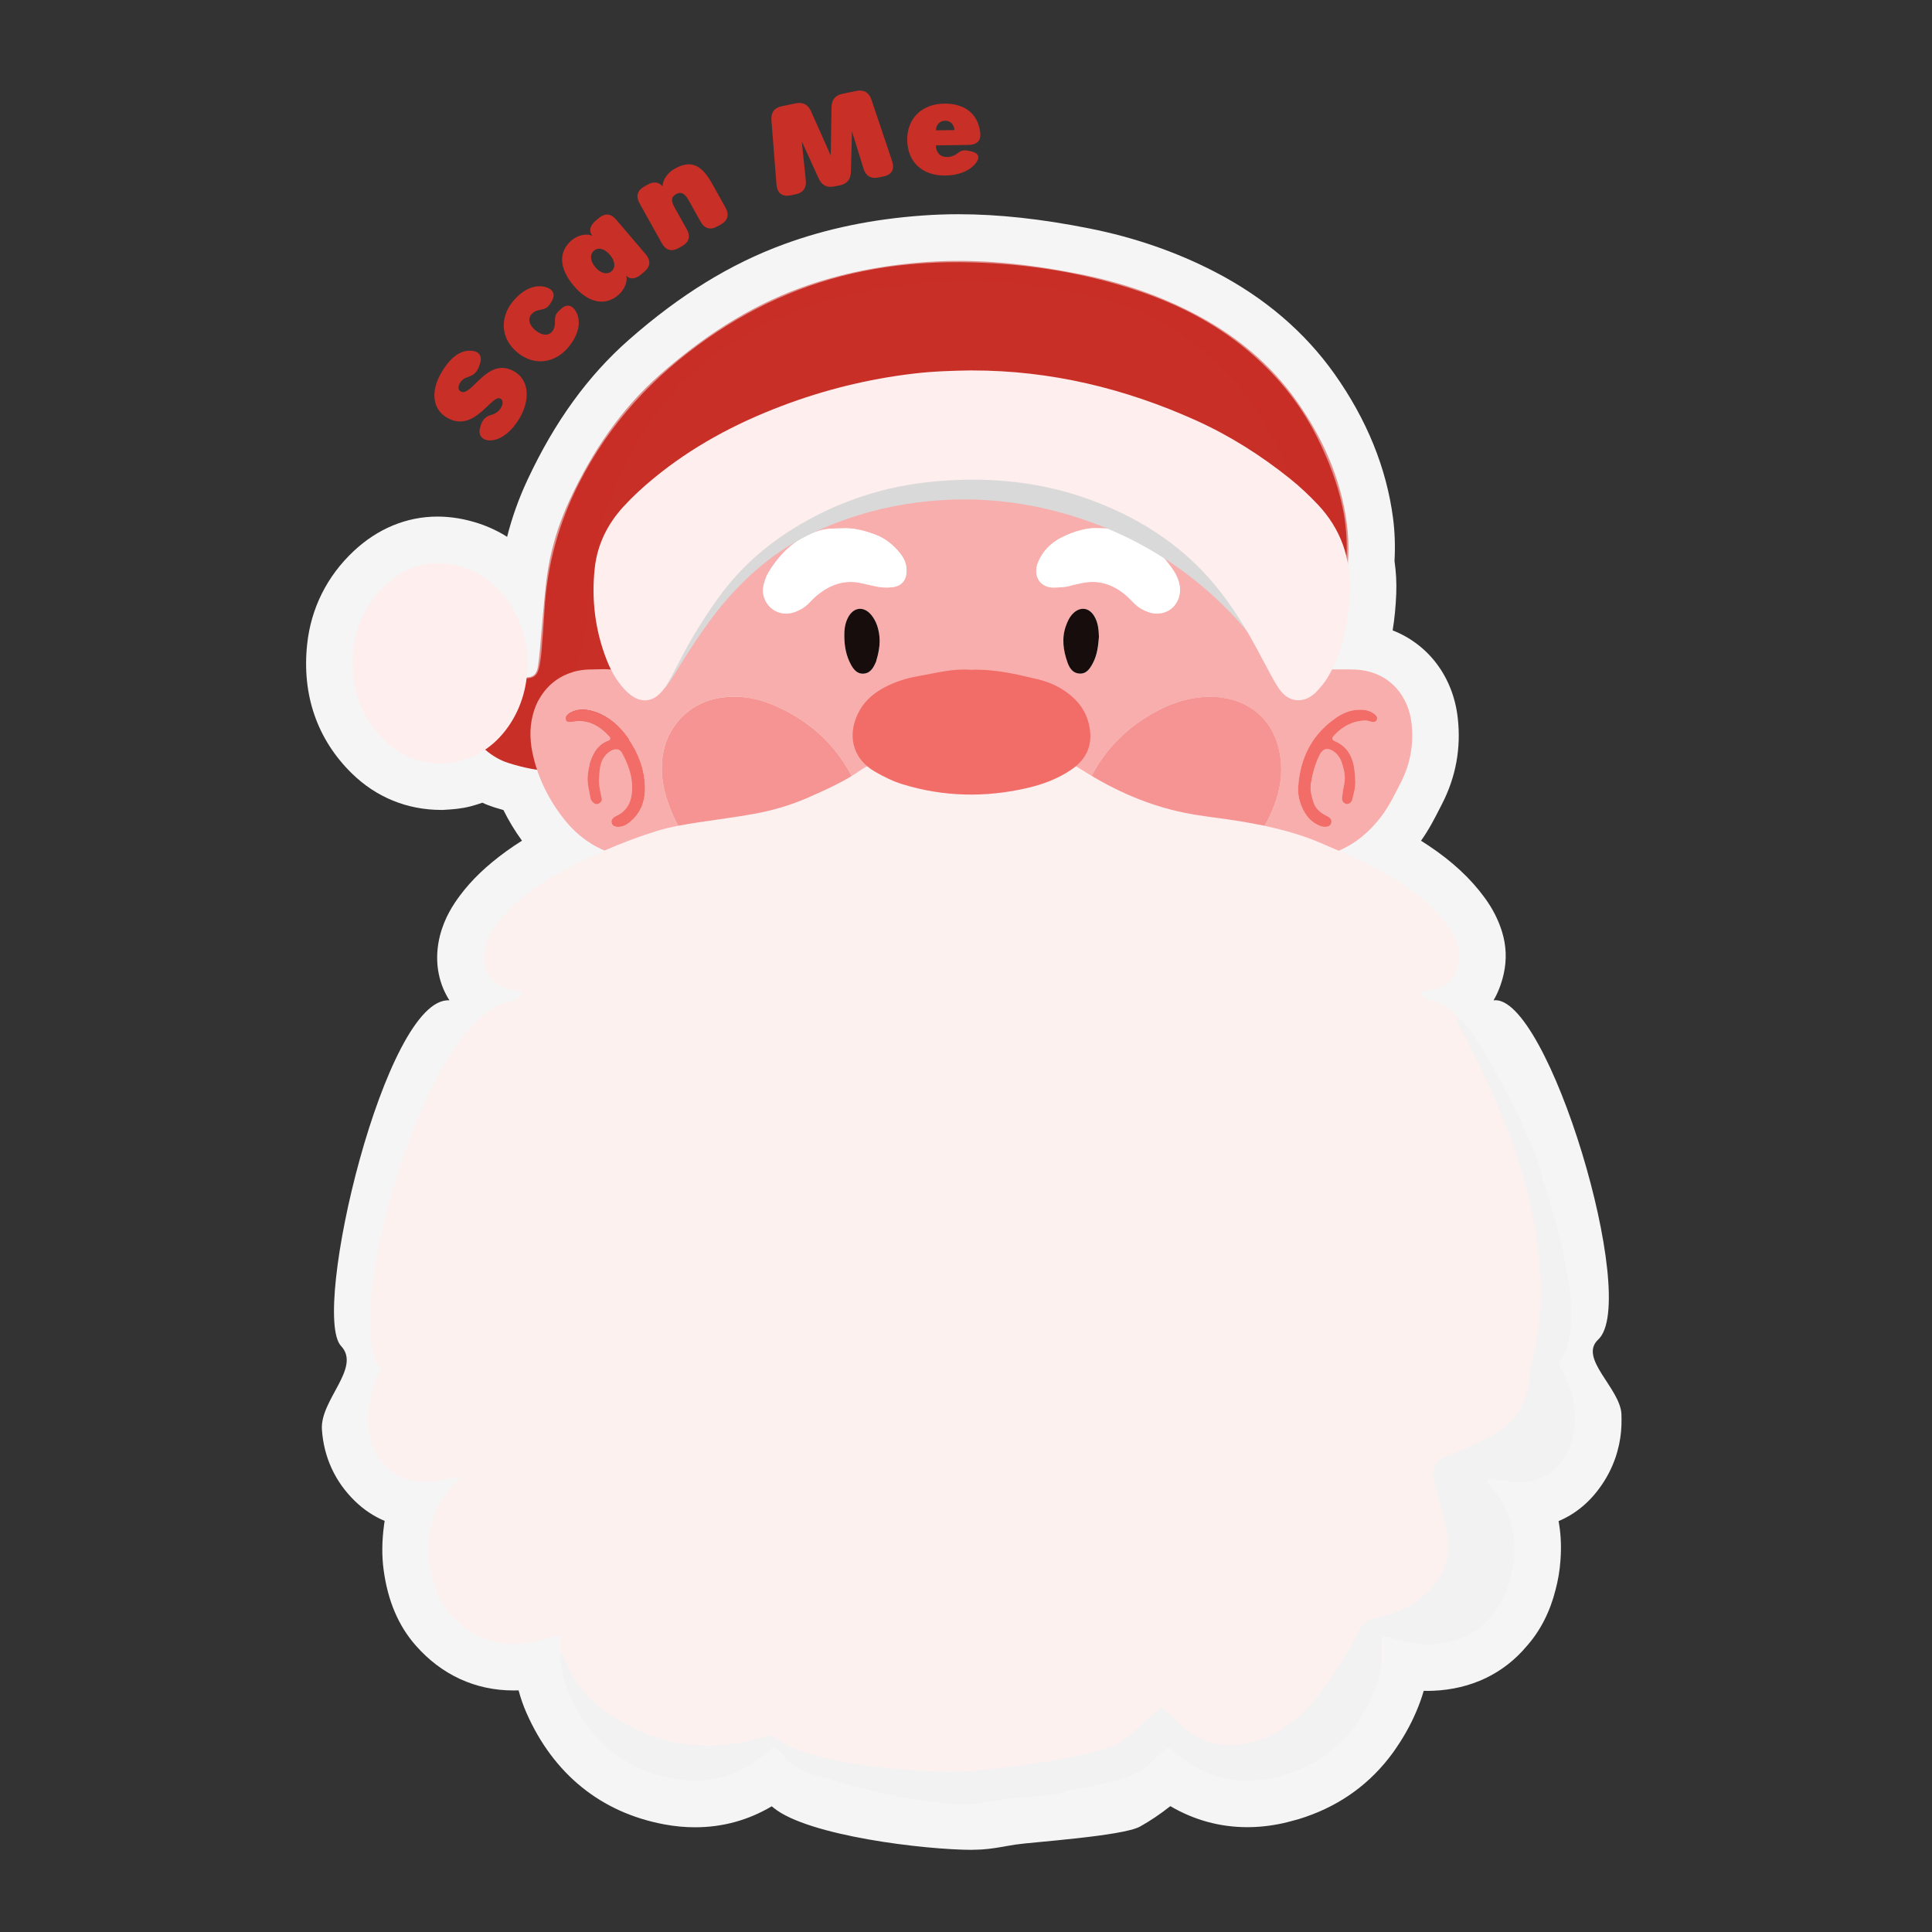 <?xml version="1.0" encoding="UTF-8"?>
<svg xmlns="http://www.w3.org/2000/svg" viewBox="0 0 500 500">
  <rect x="0" y="0" width="500" height="500" fill="#333333" stroke="none"/>
  <defs>
    <style>
      .cls-1, .cls-2 {
        fill: #f8aeac;
      }

      .cls-1, .cls-2, .cls-3, .cls-4, .cls-5, .cls-6, .cls-7, .cls-8, .cls-9, .cls-10, .cls-11, .cls-12, .cls-13 {
        stroke-width: 0px;
      }

      .cls-1, .cls-8, .cls-9, .cls-13 {
        mix-blend-mode: multiply;
      }

      .cls-1, .cls-13 {
        opacity: .5;
      }

      .cls-3 {
        fill: #180d0d;
      }

      .cls-14 {
        isolation: isolate;
      }

      .cls-4 {
        fill: #f59492;
      }

      .cls-5 {
        fill: #feeeed;
      }

      .cls-6 {
        fill: #f5f5f5;
      }

      .cls-7 {
        fill: #fdf1f0;
      }

      .cls-8 {
        fill: #d9d9d9;
      }

      .cls-9 {
        fill: #f2f2f2;
      }

      .cls-10 {
        fill: #fff;
      }

      .cls-11, .cls-13 {
        fill: #c82f27;
      }

      .cls-12 {
        fill: #f26c68;
      }
    </style>
  </defs>
  <g class="cls-14">
    <g id="Layer_1" data-name="Layer 1">
      <g>
        <g>
          <path class="cls-6" d="m251.74,478.74c-12.5,0-42.57-3.64-51.46-10.82-.19-.15-.37-.3-.56-.45-6.06,3.6-12.72,5.43-19.84,5.43-2.6,0-5.27-.25-7.95-.75-16.36-3.04-28.69-13.01-35.67-28.83-.83-1.88-1.51-3.84-2.05-5.85-.43.02-.87.02-1.3.02-9.87,0-18.62-4.02-25.31-11.63-4.49-5.11-7.21-11.49-8.31-19.5-.5-3.69-.46-7.56.12-11.85.04-.3.09-.6.14-.9-2.8-1.18-5.39-2.89-7.69-5.13-5.13-4.97-8.09-11.39-8.55-18.56-.49-7.61,10.24-15.97,4.96-21.57-7.95-8.45,11.5-90.61,28.04-89.46-3.09-4.83-3.96-10.76-2.45-16.74,1.18-4.67,3.5-8.14,5.14-10.34,3.08-4.13,6.91-7.79,12.05-11.52,1.35-.98,2.7-1.88,4.04-2.72-1.84-2.53-3.44-5.18-4.8-7.93-.77-.21-1.54-.44-2.3-.68-1.07-.34-2.13-.74-3.16-1.22-.98.35-1.99.66-3.01.93-2.5.65-4.69.78-6.3.88l-.9.06h-.4c-8.85,0-16.87-3.28-23.17-9.46-8.95-8.76-12.95-20.31-11.56-33.4.98-9.29,5.13-17.62,12-24.08,6.24-5.87,13.76-8.98,21.75-8.98,3.5,0,7.08.6,10.64,1.77,2.61.86,5.07,2.02,7.36,3.47,1.28-5.06,3.07-10.06,5.36-14.93,7.01-14.94,15.56-26.74,26.15-36.06,13.15-11.58,26.3-19.68,40.21-24.76,11.08-4.05,22.8-6.47,35.85-7.41,3.02-.22,6.13-.33,9.24-.33,10.37,0,21.48,1.21,33.97,3.7,11.56,2.3,22.44,6.07,32.34,11.19,12.87,6.65,23.31,15.57,31.04,26.49,8.35,11.8,13.43,24.34,15.12,37.27.46,3.57.59,7.22.38,11.11.4,2.77.56,5.58.45,8.37-.13,3.39-.44,6.57-.93,9.57,9.21,3.61,15.65,11.97,16.85,22.68.88,7.79-.49,15.26-4.05,22.2l-.56,1.09c-1.33,2.62-2.83,5.56-4.9,8.47.62.39,1.24.79,1.86,1.2,6.2,4.12,10.99,8.57,14.66,13.61,2.03,2.79,3.48,5.64,4.43,8.69,1.12,3.6,1.27,7.29.45,10.96-.58,2.57-1.46,4.85-2.63,6.84,14.01-1.85,37.95,77.72,27.1,87.78-5.23,4.84,5.7,12.6,6,19.33.02.43.02.88.02,1.33.03,2.11-.16,4.24-.59,6.31l-.09.41c-.14.64-.28,1.18-.43,1.72-.1.35-.24.81-.38,1.25l-.17.48c-.86,2.43-2.02,4.71-3.47,6.81-2.93,4.33-6.75,7.51-11.16,9.36.52,2.8.71,5.72.57,8.75,0,.2-.05.9-.05.9l-.04.58h0c-.18,2.56-.61,5.1-1.27,7.57-1.43,5.68-3.92,10.55-7.4,14.49-6.01,7.2-14.42,11.22-24.33,11.62-.46.02-.91.03-1.37.03-.34,0-.67,0-1.01-.02-.25.87-.53,1.73-.84,2.6-1.35,3.76-3.15,7.37-5.33,10.75-.34.54-.77,1.19-1.21,1.82l-.1.14c-.18.27-.36.53-.55.78-5.69,7.79-13.26,13.34-22.5,16.52-1.09.39-2.35.77-3.64,1.09-.75.2-1.5.4-2.28.57-3.1.68-6.19,1.02-9.21,1.02-7.06,0-13.74-1.83-19.92-5.44-2.68,2.11-5.21,3.81-7.84,5.28-4.45,2.48-27.95,4.01-32.29,4.67-.82.12-1.64.27-2.47.42l-.88.16-.26.04c-2.15.37-4.47.7-6.98.71h-.43Z"/>
          <g>
            <path class="cls-11" d="m143.82,199.68c-4.2-.14-8.22-.95-12.18-2.2-2.22-.7-4.18-1.86-5.95-3.36-.83-.7-1.25-1.55-1.31-2.67-.22-4.66.62-9.15,2.22-13.49,1-2.73,2.45-3.43,5.39-3.03,1.25.17,2.47.52,3.72.6,2.35.14,3.36-.65,3.85-2.96.29-1.34.47-2.72.58-4.09.3-3.54.57-7.09.78-10.64.67-11.61,3.69-22.51,8.99-32.91,7.86-15.4,19.13-27.57,33.25-37.4,13.11-9.13,27.44-15.15,43.14-17.9,8.38-1.47,16.85-1.95,25.35-1.72,14.98.41,29.63,2.79,43.82,7.68,9.71,3.35,18.76,8.02,26.75,14.54,7.82,6.39,14.15,14.03,18.68,23.11,2.87,5.76,5.21,11.68,6.55,18.04,1.67,7.92,1.33,15.72-.45,23.53-1.33,5.83-3.43,11.41-5.82,16.88-.59,1.36-1.36,2.66-2.19,3.89-.5.73-1.23,1.35-1.96,1.88-.85.63-1.73.48-2.46-.3-.31-.33-.59-.71-.81-1.1-.28-.5-.53-1.02-.74-1.55-2.97-7.59-7.86-13.93-13.02-20.12-7.89-9.49-17.56-16.73-28.22-22.77-4.96-2.81-10.33-4.39-15.9-5.25-5.2-.8-10.44-1.47-15.69-1.89-5.72-.46-11.44-.42-17.18.19-4.22.45-8.41,1.04-12.55,1.98-6.77,1.53-13.06,4.28-18.97,7.85-7,4.22-13.48,9.14-19.17,15.04-4.56,4.72-8.67,9.79-12.02,15.44-2.57,4.34-5.11,8.7-7.67,13.05-2.69,4.56-5.68,8.89-9.35,12.73-3.73,3.9-8.14,6.7-13.4,8-1.98.49-4.06.62-6.09.92Z"/>
            <path class="cls-2" d="m332.81,178.18c2.21-1.44,4.22-2.71,6.47-3.6,2.05-.81,4.12-1.39,6.34-1.34,1.84.04,3.68-.06,5.51.07,8.79.6,13.42,7.1,14.18,13.88.6,5.35-.3,10.5-2.79,15.35-1.52,2.96-2.95,5.96-4.96,8.64-4.95,6.59-11.44,10.41-19.71,11.09-.68.06-1.37.13-2.04.27-1.71.36-3.4.36-5.11-.08-.66-.17-1.36-.22-2.04-.29-.86-.09-1.61,0-1.82,1.07-.16.83-.72,1.42-1.28,2-5.56,5.81-11.32,11.38-18.07,15.83-6.86,4.52-14.23,7.84-22.16,9.96-4.42,1.18-8.82,2.45-13.37,3.08-3.06.42-6.12.78-9.19,1.16-1.59.19-3.18.39-4.78.51-2.18.17-4.36-.35-6.51-.27-2.17.08-4.38.57-6.5.22-3.17-.53-6.38-.54-9.56-.96-4.21-.55-8.37-1.27-12.48-2.3-7.68-1.93-15.22-4.25-22.18-8.19-6.02-3.4-11.62-7.35-16.6-12.16-2.06-1.99-4.09-4.03-6.1-6.07-.88-.89-1.86-1.72-2.16-3.04-.15-.66-.66-.87-1.29-.87-.23,0-.47-.02-.69.04-3.06.84-6.1.45-9.19.09-7.55-.87-13.77-4.09-18.53-10-4.16-5.17-7.05-10.99-8.41-17.5-.76-3.64-.73-7.33.43-10.88,1.97-6.04,6.87-10.11,13.45-10.59,1.14-.08,2.29-.03,3.44-.09,5.13-.25,9.71,1.23,13.82,4.3,1.07.8,1.61.63,2.05-.57.82-2.26,1.55-4.55,2.41-6.8,2.46-6.48,6.08-12.3,10.2-17.86,6.91-9.31,15.67-16.36,25.98-21.5,6.8-3.39,14-5.67,21.47-7.07,4.39-.83,8.82-1.33,13.3-1.42,2.17-.04,4.35-.54,6.5-.43,5.03.25,10.05.52,15.07,1.01,6.56.65,12.84,2.3,19.01,4.43,8.65,2.99,16.49,7.45,23.44,13.41,10.6,9.09,18.01,20.36,22.67,33.49.45,1.28.6,2.71,1.77,3.99Zm-127.53,55.04c4.55-.13,9.06-1.15,12.77-4.48,4.63-4.15,6.27-9.51,5.95-15.5-.2-3.78-1.23-7.44-2.86-10.91-4.3-9.14-11.24-15.57-20.36-19.61-4.99-2.21-10.26-3.08-15.77-1.87-6.51,1.43-11.7,6.59-13.18,13.07-1.06,4.65-.53,9.15.96,13.54,3.16,9.28,9.09,16.36,17.56,21.28,4.52,2.63,9.37,4.26,14.92,4.47Zm92.13-.04c4.43.11,10.25-1.67,14.42-4,8.12-4.53,13.91-11.13,17.5-19.66,1.58-3.74,2.44-7.67,2.2-11.73-.71-12.21-9.93-18.39-20.73-17.34-4.22.41-8.2,1.8-12,3.9-6.71,3.73-12.02,8.8-15.76,15.44-3.27,5.82-5.01,12.06-3.78,18.81,1.11,6.05,4.38,10.54,10.1,13,2.53,1.09,5.23,1.69,8.04,1.59Zm-13.5-96.48c-2.54-.13-5.95.79-9.17,2.41-2.74,1.38-4.83,3.47-6.05,6.34-1.55,3.66.62,6.8,4.23,6.62,1.37-.07,2.75-.05,4.09-.47.87-.27,1.79-.41,2.68-.62,4.5-1.05,8.38.21,11.79,3.17.78.68,1.48,1.44,2.22,2.16,1.01.98,2.2,1.64,3.52,2.11,3.97,1.41,7.82-1.11,8.15-5.31.07-.92-.08-1.81-.35-2.7-.64-2.16-2.04-3.81-3.39-5.53-4.22-5.41-9.68-8.25-17.71-8.17Zm-66.18.05c-1.82.04-3.63.01-5.44.53-5.98,1.7-10.15,5.61-13.32,10.73-.65,1.05-1.08,2.3-1.35,3.51-.98,4.43,3.14,8.3,7.49,7.07,1.56-.44,2.97-1.21,4.14-2.38.65-.65,1.27-1.33,1.97-1.92,3.51-2.98,7.45-4.43,12.09-3.26,1.11.28,2.24.48,3.35.74,1.36.31,2.73.37,4.1.24,2.56-.24,3.84-1.75,3.86-4.34.01-1.69-.61-3.13-1.64-4.42-1.75-2.2-3.86-3.93-6.51-4.9-2.81-1.03-5.68-1.81-8.73-1.58Zm-62.74,65.15c.12-1.25.12-2.53.39-3.75.39-1.72,1.28-3.19,2.94-4.02,1.05-.53,2.11-.27,2.65.73,1.59,2.95,2.74,6.04,2.61,9.47-.11,2.93-1.11,5.36-3.9,6.74-.31.15-.63.29-.88.51-.45.4-.7.91-.48,1.53.22.62.74.83,1.34.87,1.35.1,2.44-.47,3.43-1.31,3.43-2.88,4.18-6.71,3.69-10.88-.52-4.42-2.33-8.36-5.08-11.83-2.24-2.83-5-5.02-8.58-5.98-1.95-.52-3.86-.49-5.64.55-.38.22-.74.57-.96.94-.14.24-.06.66.03.96.05.17.33.34.52.37.33.05.68.01,1.01-.05,4.05-.79,7.07,1.05,9.69,3.84.36.38.25.95-.25,1.12-2.67.92-3.91,3.06-4.73,5.51-.36,1.07-.55,2.23-.68,3.36-.24,2.08.38,4.08.73,6.1.05.31.3.63.53.87.41.43.92.72,1.52.43.55-.26.99-.75.84-1.35-.37-1.56-.69-3.12-.76-4.74Zm198.62-15.45c.79.2,1.12.3,1.45.37.48.11.95.02,1.2-.4.36-.58.09-1.12-.38-1.5-1.01-.83-2.19-1.19-3.49-1.24-2.26-.08-4.33.59-6.17,1.8-6.5,4.28-9.72,10.5-10.24,18.13-.16,2.41.52,4.77,1.82,6.88.93,1.51,2.22,2.61,3.88,3.26.65.25,1.32.31,2.02.14.79-.2,1.15-1.31.67-1.96-.44-.59-1.12-.77-1.7-1.12-1.22-.72-2.23-1.67-2.68-3.02-.55-1.63-.99-3.32-.71-5.06.39-2.5,1.07-4.91,2.17-7.21.87-1.81,2.24-2.3,4.15-.71.68.56,1.26,1.4,1.55,2.23.7,1.94,1.18,3.95.72,6.06-.24,1.12-.4,2.25-.53,3.39-.08.76.31,1.34,1.05,1.58.56.18,1.4-.35,1.56-1.05.36-1.56.87-3.1.81-4.73-.17-4.36-.7-8.54-5.45-10.54-.48-.2-.64-.69-.28-1.12,2.37-2.76,5.37-4.15,8.58-4.17Zm-69.18-21.79c-.06-1.87-.27-3.68-1.26-5.29-1.36-2.19-3.64-2.42-5.46-.58-.91.91-1.42,2.06-1.84,3.25-1.12,3.18-.65,6.31.42,9.38.5,1.45,1.35,2.78,3.04,2.9,1.88.14,2.78-1.27,3.55-2.73,1.15-2.18,1.38-4.56,1.57-6.93Zm-65.92.13c.03,2.55.5,5,1.73,7.25.67,1.23,1.58,2.36,3.14,2.31,1.71-.05,2.54-1.33,3.17-2.74.05-.1.11-.2.15-.31.66-2.2,1.14-4.42.88-6.74-.22-1.96-.8-3.81-2.05-5.36-1.94-2.41-4.62-2.13-6.06.61-.82,1.56-1,3.25-.96,4.98Z"/>
            <path class="cls-4" d="m205.28,233.22c-5.55-.21-10.4-1.85-14.92-4.47-8.47-4.92-14.4-12-17.56-21.28-1.49-4.39-2.03-8.88-.96-13.54,1.48-6.48,6.67-11.64,13.18-13.07,5.51-1.21,10.78-.35,15.77,1.87,9.12,4.05,16.06,10.48,20.36,19.61,1.63,3.47,2.66,7.13,2.86,10.91.32,5.98-1.33,11.35-5.95,15.5-3.71,3.33-8.22,4.34-12.77,4.48Z"/>
            <path class="cls-4" d="m297.41,233.18c-2.8.1-5.5-.5-8.04-1.59-5.72-2.45-9-6.95-10.1-13-1.23-6.75.51-12.99,3.78-18.81,3.74-6.64,9.04-11.71,15.76-15.44,3.8-2.11,7.78-3.49,12-3.9,10.8-1.06,20.02,5.13,20.73,17.34.24,4.06-.63,8-2.2,11.73-3.6,8.53-9.39,15.13-17.5,19.66-4.17,2.33-9.99,4.11-14.42,4Z"/>
            <path class="cls-3" d="m284.42,164.66c-.19,2.37-.42,4.75-1.57,6.93-.77,1.46-1.67,2.87-3.55,2.73-1.69-.13-2.53-1.45-3.04-2.9-1.07-3.07-1.54-6.2-.42-9.38.42-1.19.93-2.33,1.84-3.25,1.83-1.84,4.1-1.61,5.46.58,1,1.61,1.2,3.42,1.26,5.29Z"/>
            <path class="cls-3" d="m218.51,164.79c-.04-1.73.14-3.42.96-4.98,1.44-2.74,4.11-3.02,6.06-.61,1.25,1.55,1.83,3.41,2.05,5.36.26,2.31-.22,4.54-.88,6.74-.03.11-.1.21-.15.31-.63,1.42-1.46,2.69-3.17,2.74-1.55.05-2.46-1.08-3.14-2.31-1.23-2.25-1.7-4.7-1.73-7.25Z"/>
            <path class="cls-7" d="m384.55,382.71c.02.91.75,1.39,1.26,1.96,5.99,6.63,7.16,14.39,5.32,22.82-.92,4.21-2.58,8.09-5.66,11.22-5.48,5.57-12.11,7.65-19.77,6.35-2.02-.34-4-.97-5.99-1.52-1.84-.5-2.04-.39-2.02,1.39,0,.57.02,1.15.06,1.72.21,3.26-.37,6.4-1.47,9.45-3.69,10.24-10.46,17.67-20.48,22.01-5.38,2.33-11.08,2.85-16.87,2.33-2.53-.23-4.91-1.12-7.19-2.23-3.01-1.46-5.77-3.29-8.27-5.52-.89-.79-1.24-.77-2.07-.06-.61.53-1.16,1.12-1.76,1.64-1.56,1.36-3.09,2.74-4.71,4.03-5.33,4.23-30.59,6.64-37.33,7.76-6.55,1.09-12.81.13-19.03-1.52-4.38-1.16-27.37-3.68-30.9-6.46-2.16-1.7-4.14-3.63-6.21-5.44-.85-.74-1.19-.77-2.06.02-1.89,1.69-3.96,3.11-6.12,4.43-5.68,3.49-11.85,4.11-18.25,3.18-15.48-2.25-26.85-14.78-29.6-28.46-.41-2.06-.43-4.11-.3-6.17.16-2.47-.16-2.66-2.35-1.97-1.96.62-3.97,1.17-6,1.47-7.97,1.16-14.77-1.17-20.11-7.24-3.29-3.74-4.75-8.33-5.42-13.18-.39-2.86-.27-5.74.12-8.59.54-3.97,2.33-7.41,4.86-10.48.87-1.05,1.8-2.06,2.87-3.27-.96-.39-1.63.14-2.31.22-.68.08-1.38.14-2.04.32-1.91.51-3.86.5-5.81.49-3.38-.02-6.26-1.26-8.67-3.6-3.01-2.92-4.65-6.51-4.92-10.68-.34-5.29.82-10.25,3.43-14.87-11.48-10.61,11.62-93.84,34.28-95.15.76-.66,1.74-1.11,2.16-2.12-.52-.89-1.43-.61-2.17-.72-5.83-.8-8.93-5.44-7.48-11.18.57-2.27,1.73-4.23,3.11-6.08,2.63-3.53,5.92-6.4,9.46-8.96,1.58-1.14,3.22-2.22,4.91-3.18,8.6-4.88,17.57-8.93,27.03-11.84,3.51-1.08,7.14-1.66,10.76-2.22,4.76-.73,9.54-1.32,14.27-2.18,4.85-.88,9.6-2.26,14.12-4.26,4.72-2.09,9.45-4.17,13.68-7.18.65-.46,1.38-.82,2.08-1.22.85-.48,1.72-.59,2.62-.11,1.88.99,3.9,1.2,5.99,1.27,1.83.06,3.66.31,5.46.65,2.72.52,5.47.56,8.2.88,4.84.57,9.63-.05,14.41-.55,3.07-.32,6.11-1.01,9.21-1.05,1.41-.02,2.75-.4,3.96-1.04,1.3-.69,2.41-.49,3.55.24.68.43,1.37.84,2.05,1.26,8.12,5.12,16.79,8.94,26.22,10.85,3.7.75,7.47,1.15,11.21,1.7,8.18,1.2,16.25,2.83,23.91,6.08,7.28,3.1,14.54,6.25,21.17,10.65,4.42,2.94,8.44,6.34,11.59,10.67,1.15,1.59,2.08,3.28,2.67,5.17.49,1.58.56,3.14.2,4.75-.97,4.3-3.08,6.26-7.48,6.84-.57.08-1.14.11-1.71.21-.19.04-.42.21-.5.38-.07.16-.04.48.08.6.5.47,1.06.88,1.58,1.33,17.14-.09,46.46,80.22,33.92,94.13,2.54,4.21,4.06,8.7,4.27,13.63.2,4.42-.93,8.42-3.68,11.89-2.48,3.13-5.73,4.89-9.77,4.99-1.95.05-3.89.02-5.82-.42-1.21-.28-2.45-.61-3.73-.32,0-.47-.18-.53-.52-.24.16.09.32.19.49.28Z"/>
            <path class="cls-12" d="m251.1,173.35c6.28-.25,11.97,1.13,17.65,2.49,3.15.76,6.03,2.17,8.52,4.28,2.63,2.24,4.25,5.04,4.77,8.49.7,4.6-1.1,8.08-4.82,10.6-3.45,2.33-7.3,3.79-11.35,4.72-10.83,2.51-21.58,2.31-32.24-.95-2.53-.78-4.88-1.94-7.17-3.26-6.07-3.49-7.39-9.91-3.91-16,1.46-2.55,3.66-4.36,6.23-5.75,2.75-1.49,5.68-2.42,8.74-2.96,4.62-.81,9.19-2.05,13.58-1.66Z"/>
            <path class="cls-10" d="m384.55,390.03c-.16-.09-.32-.19-.49-.28.35-.29.53-.23.52.24,0,0-.04.04-.04.04Z"/>
            <path class="cls-9" d="m377.11,264.56c.02-7.12,20.85,31.12,22.12,40.51,7.52,23,10.03,40.27,4.09,47.84,1.76,3.42,4.3,7.63,4.26,13.7.25,3.79-.69,7.3-2.7,10.49-2.64,4.18-6.41,6.51-11.43,6.45-1.94-.02-3.88-.31-5.82-.48-.88-.08-1.76-.15-2.62-.23,0,.44-.08.71.02.87.3.48.64.95,1.02,1.37,7.86,8.74,6.97,21.43,2.34,29.65-3.9,6.92-10.05,10.49-18.02,10.81-3.37.14-6.62-.53-9.82-1.48-.85-.25-1.68-.84-2.64-.26-.57,1.07-.26,2.24-.23,3.36.08,3.14-.38,6.18-1.49,9.11-4.75,12.62-13.42,20.89-26.75,23.82-8.95,1.97-17.07,0-24.27-5.67-.89-.7-1.79-1.39-2.62-2.03-1.4.26-2.07,1.26-2.89,2.01-3.24,2.93-3.54,5.83-23.32,9.02-2.83,1.58-12.16,1.57-15.37,2.06-2.94.45-8.24,1.5-11.19,1.52-9.2.06-26.59-3.67-36.06-6.87-4.97-.74-10.41-4.19-10.81-5.85-.77-.66-1.55-1.32-2.56-2.19-.81.62-1.36,1.03-1.89,1.45-.63.5-1.24,1.02-1.88,1.51-6.69,5.13-14.25,6.74-22.43,5.22-12.87-2.39-21.63-10.03-26.83-21.84-1.19-2.71-1.95-5.63-2.27-8.62-.05-.43,0-.87,0-1.96.63.8.97,1.07,1.1,1.43,2.89,7.57,8.27,12.81,15.29,16.57,4.16,2.23,8.44,4.16,13.11,5.07,7.46,1.45,14.84.95,22.13-1.11.77-.22,1.54-.44,2.32-.65.11-.03.23-.03.62-.07.68.43,1.55.96,2.39,1.53,9.21,6.25,38.67,8.68,49.64,7.68,7.46-.68,33.48-3.48,39.39-8.14,2.43-1.91,4.63-4.11,6.93-6.18.75-.68,1.5-1.36,2.37-2.15.74.52,1.42.91,2,1.43,1.37,1.23,2.64,2.56,4.02,3.76,4.65,4.02,10.06,5.34,16.05,4.2,5.82-1.11,10.71-4.04,14.9-8.12,1.88-1.83,3.61-3.87,5.13-6,3.4-4.76,6.67-9.63,9.15-14.95.93-1.99,2.3-3.03,4.36-3.42,2.72-.51,5.29-1.48,7.79-2.66,2.32-1.09,4.31-2.62,6.09-4.43,4.29-4.34,5.74-9.55,4.52-15.47-.62-3.03-1.5-6-2.26-9-.39-1.55-.87-3.09-1.14-4.67-.41-2.43.51-4.31,2.78-5.35,1.98-.91,4.04-1.63,6.02-2.53,2.39-1.1,4.82-2.15,7.08-3.48,6.33-3.74,8.84-9.65,9.14-16.73,7.72-28.32-2.01-58.68-18.84-89.86Z"/>
            <path class="cls-1" d="m358.11,192.65c-.22,7.72-3,14.31-8.68,19.57-1.15,1.07-2.54,1.99-3.98,2.62-2.5,1.11-4.76.56-6.51-1.52-.86-1.02-1.58-2.29-1.95-3.56-1.19-4.1-1.03-8.19.93-12.05,2.8-5.51,7-9.59,12.77-11.95.84-.34,1.75-.61,2.64-.69,2.8-.27,4.09.72,4.51,3.48.21,1.35.19,2.74.28,4.11Z"/>
            <path class="cls-1" d="m165.56,205.2c-.1.57-.2,1.72-.54,2.8-1.31,4.23-5.34,5.95-9.3,3.99-2.19-1.09-4.01-2.66-5.41-4.66-3.13-4.49-5.07-9.47-5.84-14.89-.3-2.1.1-4.11,1.2-5.95.84-1.4,2.07-2.07,3.73-1.93,3.07.26,5.82,1.23,7.98,3.51,2.78,2.93,5.11,6.17,6.73,9.89.93,2.12,1.43,4.34,1.44,7.24Z"/>
            <path class="cls-1" d="m223.97,155.71c-3.63-.65-6.92.55-10.08,2.35-2.21,1.27-4.54,2.19-7.09,2.49-1.76.21-3.43-.02-4.98-.9-.62-.36-1.1-.86-1.01-1.64.09-.82.7-1.23,1.42-1.2,3.82.14,6.87-1.63,9.66-3.91,3.32-2.71,7.07-3.64,11.25-3.16,1.02.12,2.06.19,3.07.38,2.18.42,4.32.5,6.44-.27.42-.15.89-.21,1.34-.23.77-.03,1.4,1.07,1.02,1.77-.22.4-.48.79-.79,1.12-1.55,1.64-3.47,2.63-5.7,2.91-1.47.18-2.97.2-4.55.29Z"/>
            <path class="cls-1" d="m279.16,155.36c-2.02.12-4.3.09-6.52-.62-1.51-.48-2.65-1.31-3-2.96-.21-1,.42-1.85,1.44-1.86.45,0,.93,0,1.36.13,2.58.76,5.2.63,7.83.5.8-.04,1.6-.06,2.4-.12,4.17-.31,7.91.74,11.2,3.39,2.14,1.72,4.37,3.31,7.26,3.62.93.1,1.49.91,1.47,1.65-.02.91-.57,1.46-1.36,1.8-1.29.55-2.65.8-4.02.44-.99-.25-1.97-.59-2.89-1.03-1.03-.49-2-1.11-2.96-1.72-5-3.15-6.02-3.44-12.21-3.22Z"/>
            <path class="cls-10" d="m283.91,136.7c8.03-.08,13.48,2.76,17.71,8.17,1.34,1.72,2.74,3.37,3.39,5.53.27.9.42,1.78.35,2.7-.32,4.2-4.18,6.71-8.15,5.31-1.31-.46-2.51-1.13-3.52-2.11-.74-.72-1.44-1.48-2.22-2.16-3.41-2.96-7.29-4.22-11.79-3.17-.89.21-1.81.35-2.68.62-1.34.41-2.71.4-4.09.47-3.61.18-5.78-2.96-4.23-6.62,1.22-2.87,3.31-4.96,6.05-6.34,3.22-1.62,6.63-2.54,9.17-2.41Z"/>
            <path class="cls-10" d="m217.73,136.75c3.05-.23,5.92.55,8.73,1.58,2.66.98,4.77,2.71,6.51,4.9,1.03,1.29,1.65,2.73,1.64,4.42-.02,2.6-1.3,4.1-3.86,4.34-1.37.13-2.75.07-4.1-.24-1.11-.26-2.24-.46-3.35-.74-4.64-1.17-8.58.28-12.09,3.26-.7.59-1.32,1.28-1.97,1.92-1.17,1.16-2.58,1.93-4.14,2.38-4.35,1.24-8.46-2.64-7.49-7.07.27-1.21.7-2.46,1.35-3.51,3.17-5.12,7.35-9.03,13.32-10.73,1.81-.52,3.62-.49,5.44-.53Z"/>
            <path class="cls-12" d="m154.98,201.9c.07,1.62.39,3.18.76,4.74.14.6-.29,1.09-.84,1.35-.6.28-1.12,0-1.52-.43-.23-.24-.48-.55-.53-.87-.35-2.02-.97-4.02-.73-6.1.13-1.13.32-2.28.68-3.36.82-2.45,2.06-4.59,4.73-5.51.49-.17.6-.74.25-1.12-2.62-2.8-5.63-4.63-9.69-3.84-.33.06-.68.1-1.01.05-.2-.03-.47-.2-.52-.37-.09-.3-.17-.72-.03-.96.22-.38.58-.72.96-.94,1.79-1.04,3.69-1.07,5.64-.55,3.58.96,6.34,3.15,8.58,5.98,2.75,3.47,4.56,7.41,5.08,11.83.49,4.17-.26,8-3.69,10.88-.99.84-2.08,1.41-3.43,1.31-.6-.05-1.12-.26-1.34-.87-.22-.61.03-1.13.48-1.53.25-.22.58-.36.88-.51,2.8-1.38,3.79-3.81,3.9-6.74.13-3.43-1.02-6.52-2.61-9.47-.54-1-1.61-1.26-2.65-.73-1.65.84-2.55,2.3-2.94,4.02-.27,1.22-.27,2.49-.39,3.75Z"/>
            <path class="cls-12" d="m353.6,186.45c-3.21.02-6.21,1.41-8.58,4.17-.36.43-.2.92.28,1.12,4.75,2.01,5.29,6.18,5.45,10.54.06,1.63-.45,3.17-.81,4.73-.16.7-1,1.23-1.56,1.05-.74-.24-1.13-.82-1.05-1.58.12-1.14.28-2.28.53-3.39.46-2.11-.03-4.12-.72-6.06-.3-.83-.88-1.66-1.55-2.23-1.91-1.59-3.28-1.1-4.15.71-1.1,2.3-1.78,4.71-2.17,7.21-.28,1.74.16,3.43.71,5.06.46,1.35,1.47,2.3,2.68,3.02.59.34,1.26.52,1.7,1.12.48.65.12,1.76-.67,1.96-.69.18-1.37.12-2.02-.14-1.66-.65-2.94-1.74-3.88-3.26-1.3-2.11-1.99-4.48-1.82-6.88.52-7.63,3.73-13.85,10.24-18.13,1.84-1.21,3.91-1.88,6.17-1.8,1.3.04,2.49.41,3.49,1.24.47.39.73.92.38,1.5-.26.42-.72.51-1.2.4-.34-.07-.67-.17-1.45-.37Z"/>
            <path class="cls-8" d="m329.37,171.22c-.53-.61-1.05-1.19-1.55-1.77-3.05-3.58-5.93-7.32-9.19-10.7-11.54-11.96-25.29-20.39-41.2-25.26-14.06-4.3-28.32-5.35-42.86-3.04-8.45,1.34-16.5,3.83-24.24,7.47-7.91,3.71-14.63,8.96-20.54,15.35-5.88,6.36-10.53,13.58-15.04,20.92-.78,1.27-1.62,2.5-2.49,3.71-.12.17-.6.15-.89.11-.1-.02-.24-.4-.2-.59.13-.67.29-1.34.5-1.99,2.9-9.19,7.59-17.39,13.6-24.91,8.55-10.7,19.43-18.03,32.15-22.81,7.79-2.93,15.85-4.57,24.14-5.13,11.03-.74,22.03-.55,32.88,1.81,13.48,2.93,25.6,8.7,35.88,18,5.55,5.03,10.17,10.84,13.96,17.34,1.85,3.18,3.71,6.32,5.09,9.73.17.42.26.88.36,1.32.01.07-.13.17-.36.44Z"/>
            <path class="cls-13" d="m139.52,180.99c1.89-3.42,4.89-5.9,8.69-7.03,1.5-2.63,2.56-5.44,3-8.44.56-3.85.82-7.75,1.34-11.61.59-4.43,1.09-8.89,2.03-13.25,2.06-9.62,6.19-18.48,10.93-27.01,6.64-11.96,16.44-20.82,28.31-27.41,9.3-5.16,19.28-8.52,29.65-10.76,6.52-1.41,13.15-2,19.79-2.41,7.92-.49,15.83-.18,23.7.84,4.88.63,9.77,1.43,14.57,2.52,9.13,2.08,17.68,5.55,25.38,11.05,11.42,8.16,19.67,18.78,25.27,31.57,5.15,11.75,7.24,24.11,7.48,36.84.1,5.63-.27,11.23-1.08,16.81-.11.77-.19,1.54-.27,2.31.33-.15.65-.31.98-.44.4-.16.79-.29,1.19-.43.39-.68.73-1.39,1.04-2.12,2.73-6.33,5.11-12.78,6.42-19.58,1.08-5.56,1.37-11.17.64-16.78-1.53-11.75-6.22-22.28-13-31.86-6.95-9.83-16.07-17.23-26.74-22.75-9.24-4.78-18.97-8.04-29.16-10.07-13.22-2.63-26.48-4.14-39.99-3.17-11.18.8-22.05,2.86-32.57,6.71-13.66,4.99-25.54,12.94-36.38,22.49-10.15,8.94-17.49,19.96-23.2,32.13-3.14,6.7-5.24,13.71-6.13,21.05-.55,4.55-.89,9.13-1.32,13.69-.27,2.85-.42,5.73-.86,8.55-.37,2.34-1.55,3.09-3.89,2.83-1.25-.14-2.48-.49-3.73-.59-3.5-.29-5.09,1.16-5.48,4.89,3.44,1.78,7.75,2.27,11.99,1.7.49-.07.96-.16,1.42-.27Z"/>
            <path class="cls-5" d="m251.57,95.87c20.26-.01,39.48,4.61,57.91,12.91,8.85,3.99,16.93,9.13,24.48,15.19,2.51,2.01,4.84,4.23,7.05,6.56,6.01,6.34,8.63,13.95,8.31,22.6-.19,5.17-.87,10.27-2.56,15.21-.86,2.51-1.88,4.92-3.28,7.18-.79,1.28-1.75,2.4-2.78,3.49-2.69,2.83-6.95,3.45-9.85-1-.75-1.15-1.42-2.35-2.08-3.56-1.81-3.32-3.52-6.7-5.41-9.98-3.5-6.08-7.48-11.84-12.37-16.9-7.7-7.96-16.93-13.61-27.21-17.62-13.53-5.27-27.57-6.66-41.92-5.35-13.22,1.21-25.53,5.31-36.8,12.36-7.06,4.42-13.23,9.85-18.25,16.55-4.21,5.62-7.86,11.57-11.06,17.8-1.05,2.04-2.07,4.1-3.28,6.04-3.04,4.87-7.06,5.2-10.93.97-2.04-2.23-3.48-4.84-4.57-7.63-2.97-7.63-3.93-15.57-3.05-23.66.66-6.09,3.29-11.41,7.45-15.94,2.41-2.63,5.02-5.02,7.78-7.29,9.93-8.18,21.09-14.16,33.07-18.71,11.08-4.21,22.49-7.02,34.27-8.41,5.03-.6,10.06-.75,15.11-.82Z"/>
            <path class="cls-5" d="m114.26,197.57c-5.89,0-10.76-2.1-14.75-6.02-6.6-6.46-8.97-14.48-8.01-23.52.69-6.52,3.57-12.15,8.27-16.58,5.77-5.43,12.68-7.07,20.36-4.54,4.63,1.53,8.24,4.44,11.08,8.33,6.81,9.33,7.09,22.74.66,32.33-3.18,4.74-7.46,7.99-13.05,9.44-1.58.41-3.17.46-4.56.55Z"/>
          </g>
        </g>
        <g>
          <path class="cls-11" d="m134.52,108.13c-1.82,3.19-4.67,5.71-7.47,5.84-2.28.11-3.37-1.34-2.8-3.31l.17-.58c.49-1.69,1.54-2.38,2.71-2.7,1.17-.32,2.01-.95,2.56-1.92.57-1,.5-1.92-.16-2.3-2.27-1.29-6.67,9.02-13.79,4.97-3.79-2.15-4.33-6.74-1.65-11.46,2-3.52,4.38-5.71,7.07-5.89,2.69-.18,3.81,1.18,3.03,3.44l-.17.49c-.86,2.45-2.25,2.55-3.46,3.07-.66.28-1.2.76-1.54,1.36-.53.93-.45,1.8.2,2.17,2.83,1.61,6.83-9.19,13.83-5.21,3.85,2.19,4.24,7.18,1.48,12.03h0Z"/>
          <path class="cls-11" d="m147.13,89.81c-3.39,4.15-8.78,5.05-13.2,1.44-4.42-3.61-4.6-9.07-1.21-13.22,2.69-3.28,5.85-4.52,8.55-3.72,1.9.57,2.59,1.92,1.46,3.75l-.25.41c-.9,1.45-1.57,1.47-2.97,1.77-.75.17-1.47.49-2.01,1.15-.97,1.19-.54,2.77,1.12,4.13,1.65,1.35,3.3,1.46,4.27.28.54-.67.72-1.43.73-2.21.02-1.43-.1-2.1,1.15-3.26l.35-.33c1.57-1.47,3.01-1.05,3.97.69,1.36,2.47.74,5.84-1.94,9.12h0Z"/>
          <path class="cls-11" d="m148.48,73.95c-3.77-4.42-4.04-8.78-.55-11.76,1.46-1.24,3.77-1.92,5.4-1.14l-.04-.05c-.97-1.14-.65-2.58.88-3.89l.78-.66c1.58-1.34,3.15-1.22,4.49.36l7.68,9.01c1.34,1.58,1.22,3.15-.36,4.5l-.78.66c-1.5,1.28-2.99,1.41-3.9.35l-.02-.02c.48,1.69-.6,3.82-2.06,5.06-3.47,2.96-7.78,1.98-11.53-2.41Zm9.35-8.01c-1.37-1.6-2.98-2.03-4.12-1.05-1.12.95-.98,2.68.36,4.26,1.37,1.6,3.03,2.03,4.17,1.06,1.14-.97.98-2.64-.41-4.26Z"/>
          <path class="cls-11" d="m174.67,43.63c4.04-2.25,6.83-1.12,9.62,3.89l3.48,6.24c1.01,1.81.58,3.33-1.23,4.34l-.89.5c-1.81,1.01-3.33.58-4.34-1.23l-3.11-5.57c-1.01-1.81-1.99-2.25-3.21-1.57-1.34.75-1.36,1.75-.35,3.56l3.11,5.57c1.01,1.81.58,3.33-1.23,4.34l-.89.5c-1.81,1.01-3.33.58-4.34-1.23l-5.78-10.36c-1.01-1.81-.58-3.33,1.23-4.34l.89-.5c1.56-.87,2.91-.67,3.84.46,0-1.68,1.29-3.54,3.2-4.6h0Z"/>
          <path class="cls-11" d="m200.96,47.88l-1.32-16.82c-.14-1.96.78-3.19,2.72-3.58l3.56-.73c1.88-.38,3.19.29,3.97,2.05l5.1,11.43.21-12.51c.03-1.93.97-3.06,2.85-3.45l3.56-.73c1.94-.4,3.27.37,3.91,2.23l5.38,15.99c.68,2.07-.14,3.48-2.26,3.91l-1.31.27c-1.94.39-3.27-.41-3.86-2.31l-2.98-9.65-.28,10.57c-.07,1.9-1.01,3.04-2.88,3.42l-1.44.29c-1.88.38-3.19-.3-3.99-2.02l-4.4-9.62,1.04,10.04c.21,1.98-.71,3.24-2.64,3.63l-1.31.27c-2.12.43-3.43-.54-3.61-2.71Z"/>
          <path class="cls-11" d="m244.67,45.43c-5.9.08-9.81-3.44-9.88-9.18-.07-5.61,3.8-9.35,9.51-9.43,5.33-.07,8.77,2.55,9.38,7.46.25,2.13-.79,3.2-3.15,3.23l-8.32.11c.02,1.88,1.12,3.05,2.94,3.02.99-.01,1.78-.34,2.54-.89,1.01-.75,1.55-1.04,3.08-.71l.54.12c2.14.48,2.45,1.69.94,3.4-1.43,1.62-4.09,2.83-7.59,2.87h0Zm2.33-11.77c-.08-1.5-1.12-2.44-2.42-2.42-1.31.02-2.32.99-2.36,2.49l4.78-.06Z"/>
        </g>
      </g>
    </g>
  </g>
</svg>